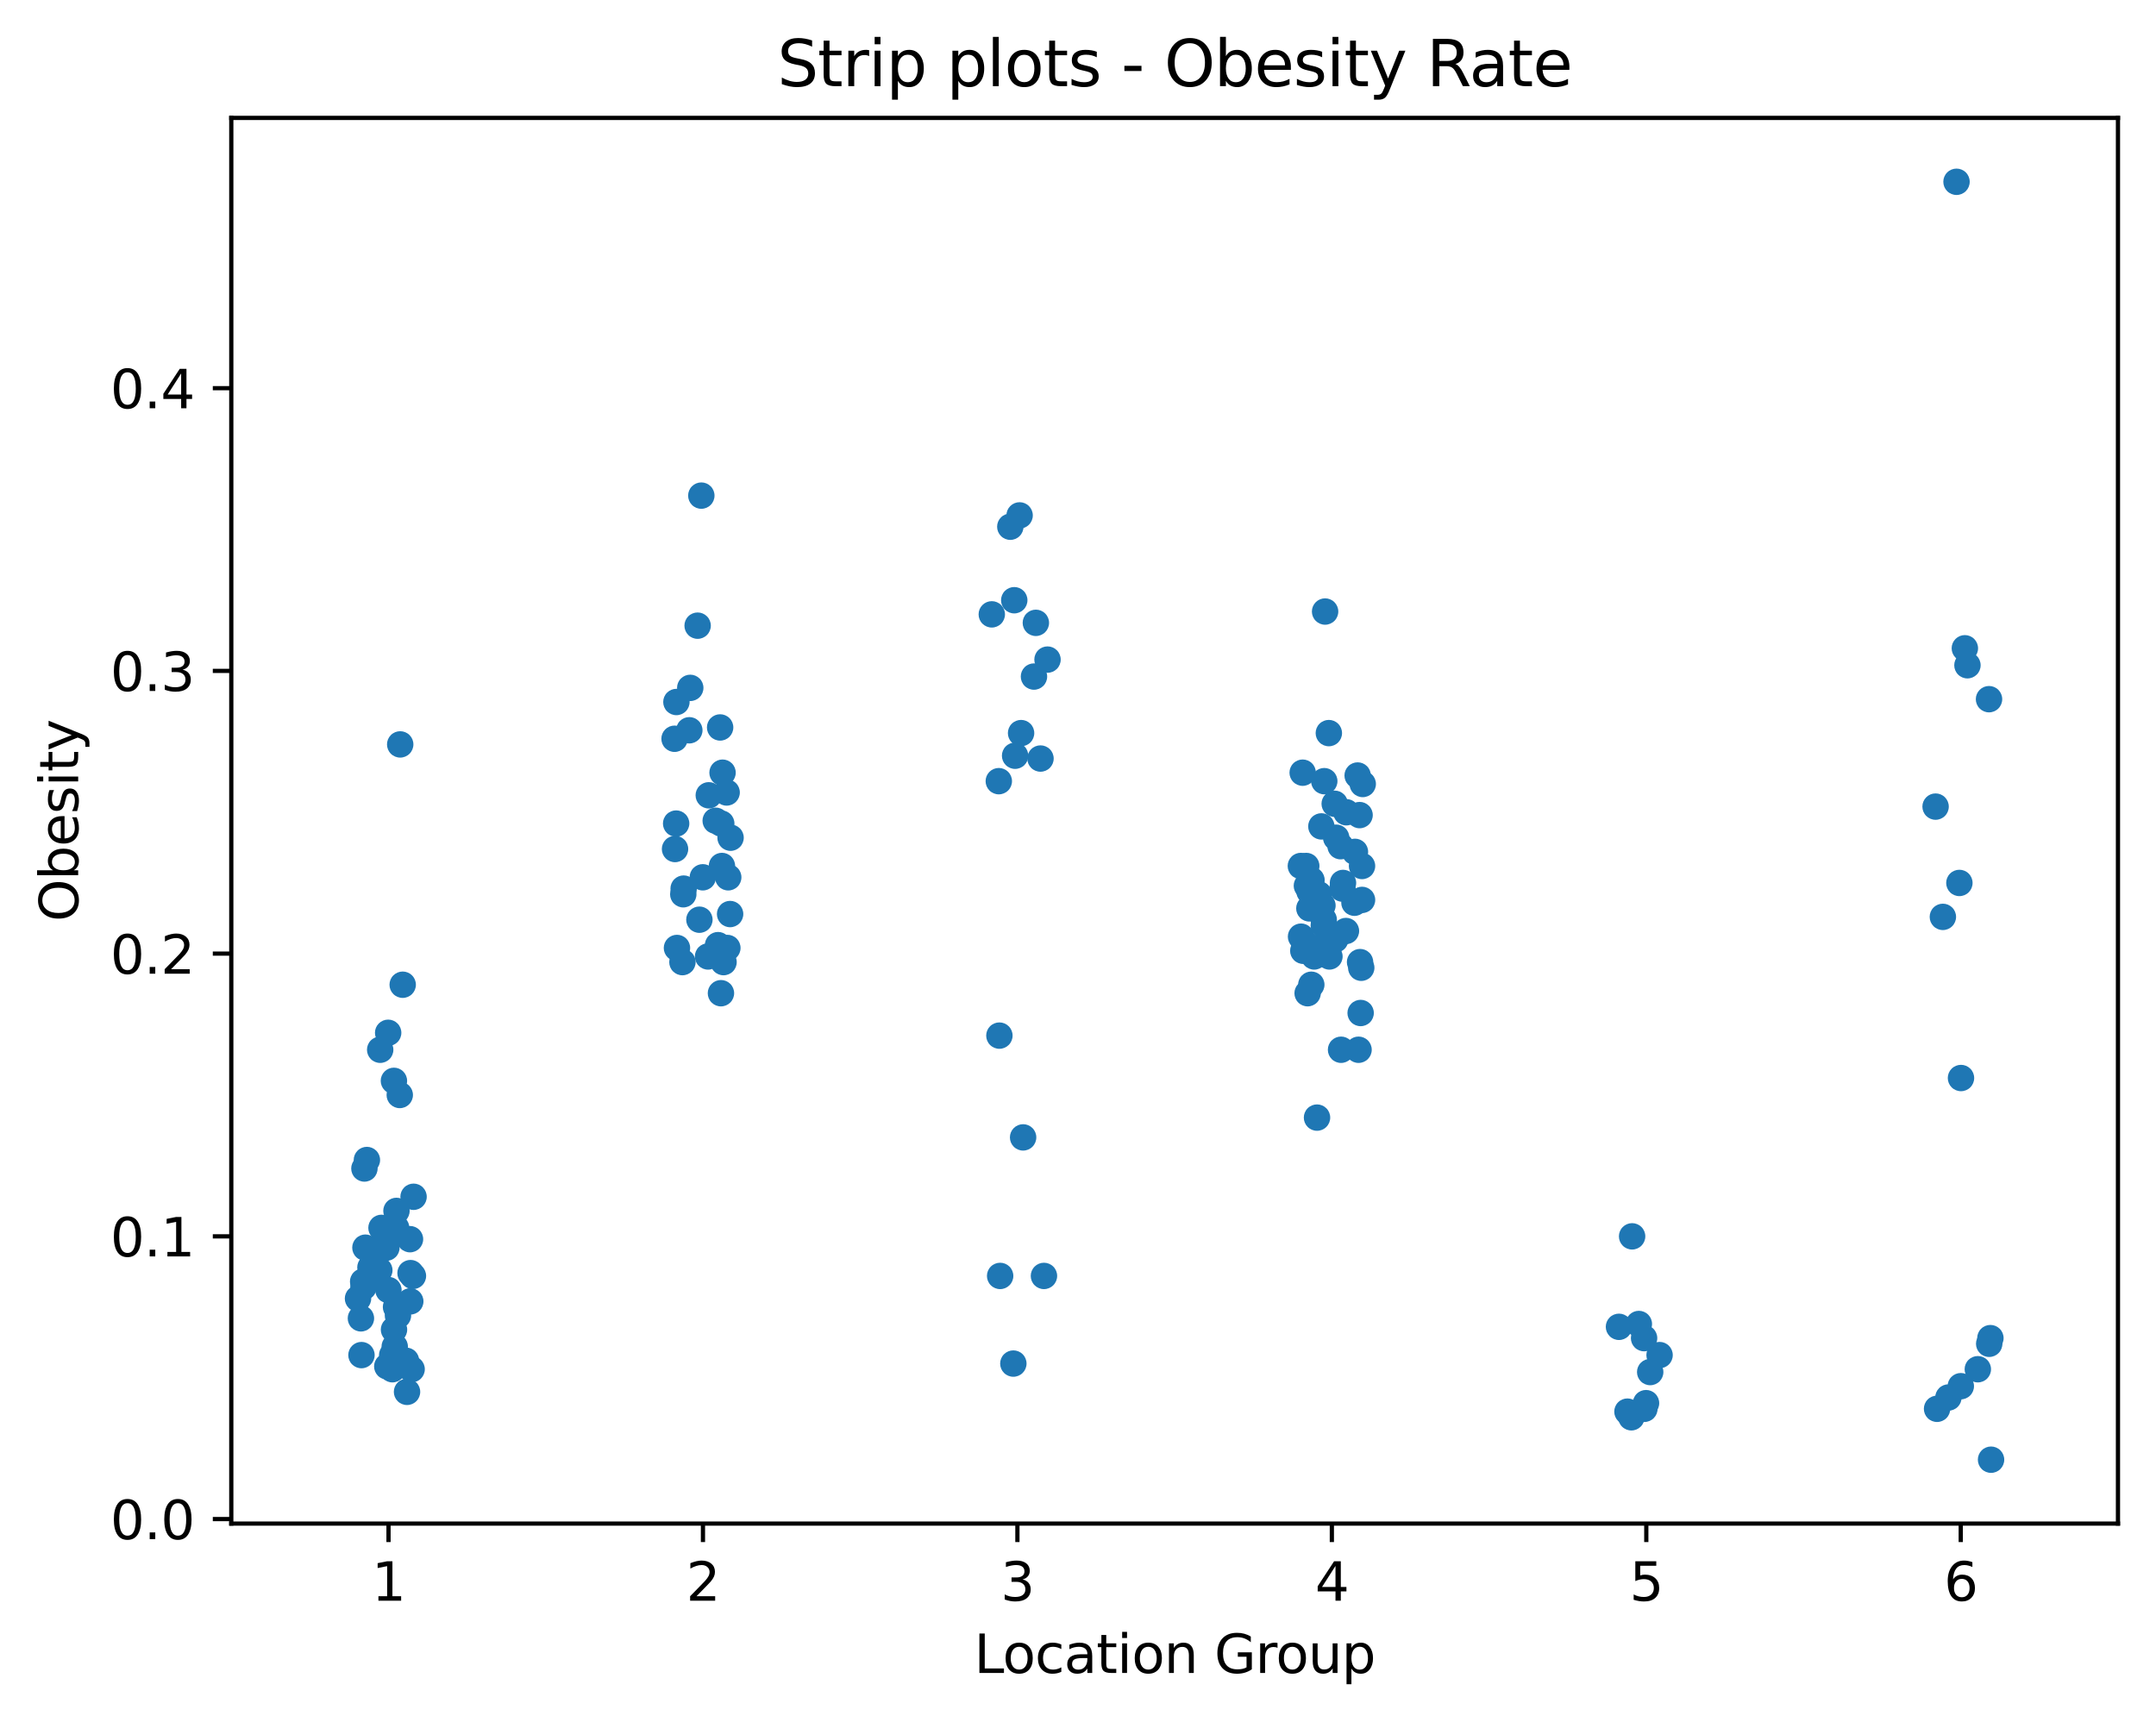 <?xml version="1.0" encoding="utf-8" standalone="no"?>
<!DOCTYPE svg PUBLIC "-//W3C//DTD SVG 1.1//EN"
  "http://www.w3.org/Graphics/SVG/1.1/DTD/svg11.dtd">
<svg xmlns:xlink="http://www.w3.org/1999/xlink" width="408.101pt" height="325.986pt" viewBox="0 0 408.101 325.986" xmlns="http://www.w3.org/2000/svg" version="1.1">
 <defs>
  <style type="text/css">*{stroke-linejoin: round; stroke-linecap: butt}</style>
 </defs>
 <g id="figure_1">
  <g id="patch_1">
   <path d="M 0 325.986 
L 408.101 325.986 
L 408.101 0 
L 0 0 
L 0 325.986 
z
" style="fill: none"/>
  </g>
  <g id="axes_1">
   <g id="patch_2">
    <path d="M 43.781 288.43 
L 400.901 288.43 
L 400.901 22.318 
L 43.781 22.318 
L 43.781 288.43 
z
" style="fill: none"/>
   </g>
   <g id="matplotlib.axis_1">
    <g id="xtick_1">
     <g id="line2d_1">
      <defs>
       <path id="m4187e10cd1" d="M 0 0 
L 0 3.5 
" style="stroke: #000000; stroke-width: 0.8"/>
      </defs>
      <g>
       <use xlink:href="#m4187e10cd1" x="73.541" y="288.43" style="stroke: #000000; stroke-width: 0.8"/>
      </g>
     </g>
     <g id="text_1">
      <!-- 1 -->
      <g transform="translate(70.36 303.029) scale(0.1 -0.1)">
       <defs>
        <path id="DejaVuSans-31" d="M 794 531 
L 1825 531 
L 1825 4091 
L 703 3866 
L 703 4441 
L 1819 4666 
L 2450 4666 
L 2450 531 
L 3481 531 
L 3481 0 
L 794 0 
L 794 531 
z
" transform="scale(0.016)"/>
       </defs>
       <use xlink:href="#DejaVuSans-31"/>
      </g>
     </g>
    </g>
    <g id="xtick_2">
     <g id="line2d_2">
      <g>
       <use xlink:href="#m4187e10cd1" x="133.061" y="288.43" style="stroke: #000000; stroke-width: 0.8"/>
      </g>
     </g>
     <g id="text_2">
      <!-- 2 -->
      <g transform="translate(129.88 303.029) scale(0.1 -0.1)">
       <defs>
        <path id="DejaVuSans-32" d="M 1228 531 
L 3431 531 
L 3431 0 
L 469 0 
L 469 531 
Q 828 903 1448 1529 
Q 2069 2156 2228 2338 
Q 2531 2678 2651 2914 
Q 2772 3150 2772 3378 
Q 2772 3750 2511 3984 
Q 2250 4219 1831 4219 
Q 1534 4219 1204 4116 
Q 875 4013 500 3803 
L 500 4441 
Q 881 4594 1212 4672 
Q 1544 4750 1819 4750 
Q 2544 4750 2975 4387 
Q 3406 4025 3406 3419 
Q 3406 3131 3298 2873 
Q 3191 2616 2906 2266 
Q 2828 2175 2409 1742 
Q 1991 1309 1228 531 
z
" transform="scale(0.016)"/>
       </defs>
       <use xlink:href="#DejaVuSans-32"/>
      </g>
     </g>
    </g>
    <g id="xtick_3">
     <g id="line2d_3">
      <g>
       <use xlink:href="#m4187e10cd1" x="192.581" y="288.43" style="stroke: #000000; stroke-width: 0.8"/>
      </g>
     </g>
     <g id="text_3">
      <!-- 3 -->
      <g transform="translate(189.4 303.029) scale(0.1 -0.1)">
       <defs>
        <path id="DejaVuSans-33" d="M 2597 2516 
Q 3050 2419 3304 2112 
Q 3559 1806 3559 1356 
Q 3559 666 3084 287 
Q 2609 -91 1734 -91 
Q 1441 -91 1130 -33 
Q 819 25 488 141 
L 488 750 
Q 750 597 1062 519 
Q 1375 441 1716 441 
Q 2309 441 2620 675 
Q 2931 909 2931 1356 
Q 2931 1769 2642 2001 
Q 2353 2234 1838 2234 
L 1294 2234 
L 1294 2753 
L 1863 2753 
Q 2328 2753 2575 2939 
Q 2822 3125 2822 3475 
Q 2822 3834 2567 4026 
Q 2313 4219 1838 4219 
Q 1578 4219 1281 4162 
Q 984 4106 628 3988 
L 628 4550 
Q 988 4650 1302 4700 
Q 1616 4750 1894 4750 
Q 2613 4750 3031 4423 
Q 3450 4097 3450 3541 
Q 3450 3153 3228 2886 
Q 3006 2619 2597 2516 
z
" transform="scale(0.016)"/>
       </defs>
       <use xlink:href="#DejaVuSans-33"/>
      </g>
     </g>
    </g>
    <g id="xtick_4">
     <g id="line2d_4">
      <g>
       <use xlink:href="#m4187e10cd1" x="252.101" y="288.43" style="stroke: #000000; stroke-width: 0.8"/>
      </g>
     </g>
     <g id="text_4">
      <!-- 4 -->
      <g transform="translate(248.92 303.029) scale(0.1 -0.1)">
       <defs>
        <path id="DejaVuSans-34" d="M 2419 4116 
L 825 1625 
L 2419 1625 
L 2419 4116 
z
M 2253 4666 
L 3047 4666 
L 3047 1625 
L 3713 1625 
L 3713 1100 
L 3047 1100 
L 3047 0 
L 2419 0 
L 2419 1100 
L 313 1100 
L 313 1709 
L 2253 4666 
z
" transform="scale(0.016)"/>
       </defs>
       <use xlink:href="#DejaVuSans-34"/>
      </g>
     </g>
    </g>
    <g id="xtick_5">
     <g id="line2d_5">
      <g>
       <use xlink:href="#m4187e10cd1" x="311.621" y="288.43" style="stroke: #000000; stroke-width: 0.8"/>
      </g>
     </g>
     <g id="text_5">
      <!-- 5 -->
      <g transform="translate(308.44 303.029) scale(0.1 -0.1)">
       <defs>
        <path id="DejaVuSans-35" d="M 691 4666 
L 3169 4666 
L 3169 4134 
L 1269 4134 
L 1269 2991 
Q 1406 3038 1543 3061 
Q 1681 3084 1819 3084 
Q 2600 3084 3056 2656 
Q 3513 2228 3513 1497 
Q 3513 744 3044 326 
Q 2575 -91 1722 -91 
Q 1428 -91 1123 -41 
Q 819 9 494 109 
L 494 744 
Q 775 591 1075 516 
Q 1375 441 1709 441 
Q 2250 441 2565 725 
Q 2881 1009 2881 1497 
Q 2881 1984 2565 2268 
Q 2250 2553 1709 2553 
Q 1456 2553 1204 2497 
Q 953 2441 691 2322 
L 691 4666 
z
" transform="scale(0.016)"/>
       </defs>
       <use xlink:href="#DejaVuSans-35"/>
      </g>
     </g>
    </g>
    <g id="xtick_6">
     <g id="line2d_6">
      <g>
       <use xlink:href="#m4187e10cd1" x="371.141" y="288.43" style="stroke: #000000; stroke-width: 0.8"/>
      </g>
     </g>
     <g id="text_6">
      <!-- 6 -->
      <g transform="translate(367.96 303.029) scale(0.1 -0.1)">
       <defs>
        <path id="DejaVuSans-36" d="M 2113 2584 
Q 1688 2584 1439 2293 
Q 1191 2003 1191 1497 
Q 1191 994 1439 701 
Q 1688 409 2113 409 
Q 2538 409 2786 701 
Q 3034 994 3034 1497 
Q 3034 2003 2786 2293 
Q 2538 2584 2113 2584 
z
M 3366 4563 
L 3366 3988 
Q 3128 4100 2886 4159 
Q 2644 4219 2406 4219 
Q 1781 4219 1451 3797 
Q 1122 3375 1075 2522 
Q 1259 2794 1537 2939 
Q 1816 3084 2150 3084 
Q 2853 3084 3261 2657 
Q 3669 2231 3669 1497 
Q 3669 778 3244 343 
Q 2819 -91 2113 -91 
Q 1303 -91 875 529 
Q 447 1150 447 2328 
Q 447 3434 972 4092 
Q 1497 4750 2381 4750 
Q 2619 4750 2861 4703 
Q 3103 4656 3366 4563 
z
" transform="scale(0.016)"/>
       </defs>
       <use xlink:href="#DejaVuSans-36"/>
      </g>
     </g>
    </g>
    <g id="text_7">
     <!-- Location Group -->
     <g transform="translate(184.384 316.707) scale(0.1 -0.1)">
      <defs>
       <path id="DejaVuSans-4c" d="M 628 4666 
L 1259 4666 
L 1259 531 
L 3531 531 
L 3531 0 
L 628 0 
L 628 4666 
z
" transform="scale(0.016)"/>
       <path id="DejaVuSans-6f" d="M 1959 3097 
Q 1497 3097 1228 2736 
Q 959 2375 959 1747 
Q 959 1119 1226 758 
Q 1494 397 1959 397 
Q 2419 397 2687 759 
Q 2956 1122 2956 1747 
Q 2956 2369 2687 2733 
Q 2419 3097 1959 3097 
z
M 1959 3584 
Q 2709 3584 3137 3096 
Q 3566 2609 3566 1747 
Q 3566 888 3137 398 
Q 2709 -91 1959 -91 
Q 1206 -91 779 398 
Q 353 888 353 1747 
Q 353 2609 779 3096 
Q 1206 3584 1959 3584 
z
" transform="scale(0.016)"/>
       <path id="DejaVuSans-63" d="M 3122 3366 
L 3122 2828 
Q 2878 2963 2633 3030 
Q 2388 3097 2138 3097 
Q 1578 3097 1268 2742 
Q 959 2388 959 1747 
Q 959 1106 1268 751 
Q 1578 397 2138 397 
Q 2388 397 2633 464 
Q 2878 531 3122 666 
L 3122 134 
Q 2881 22 2623 -34 
Q 2366 -91 2075 -91 
Q 1284 -91 818 406 
Q 353 903 353 1747 
Q 353 2603 823 3093 
Q 1294 3584 2113 3584 
Q 2378 3584 2631 3529 
Q 2884 3475 3122 3366 
z
" transform="scale(0.016)"/>
       <path id="DejaVuSans-61" d="M 2194 1759 
Q 1497 1759 1228 1600 
Q 959 1441 959 1056 
Q 959 750 1161 570 
Q 1363 391 1709 391 
Q 2188 391 2477 730 
Q 2766 1069 2766 1631 
L 2766 1759 
L 2194 1759 
z
M 3341 1997 
L 3341 0 
L 2766 0 
L 2766 531 
Q 2569 213 2275 61 
Q 1981 -91 1556 -91 
Q 1019 -91 701 211 
Q 384 513 384 1019 
Q 384 1609 779 1909 
Q 1175 2209 1959 2209 
L 2766 2209 
L 2766 2266 
Q 2766 2663 2505 2880 
Q 2244 3097 1772 3097 
Q 1472 3097 1187 3025 
Q 903 2953 641 2809 
L 641 3341 
Q 956 3463 1253 3523 
Q 1550 3584 1831 3584 
Q 2591 3584 2966 3190 
Q 3341 2797 3341 1997 
z
" transform="scale(0.016)"/>
       <path id="DejaVuSans-74" d="M 1172 4494 
L 1172 3500 
L 2356 3500 
L 2356 3053 
L 1172 3053 
L 1172 1153 
Q 1172 725 1289 603 
Q 1406 481 1766 481 
L 2356 481 
L 2356 0 
L 1766 0 
Q 1100 0 847 248 
Q 594 497 594 1153 
L 594 3053 
L 172 3053 
L 172 3500 
L 594 3500 
L 594 4494 
L 1172 4494 
z
" transform="scale(0.016)"/>
       <path id="DejaVuSans-69" d="M 603 3500 
L 1178 3500 
L 1178 0 
L 603 0 
L 603 3500 
z
M 603 4863 
L 1178 4863 
L 1178 4134 
L 603 4134 
L 603 4863 
z
" transform="scale(0.016)"/>
       <path id="DejaVuSans-6e" d="M 3513 2113 
L 3513 0 
L 2938 0 
L 2938 2094 
Q 2938 2591 2744 2837 
Q 2550 3084 2163 3084 
Q 1697 3084 1428 2787 
Q 1159 2491 1159 1978 
L 1159 0 
L 581 0 
L 581 3500 
L 1159 3500 
L 1159 2956 
Q 1366 3272 1645 3428 
Q 1925 3584 2291 3584 
Q 2894 3584 3203 3211 
Q 3513 2838 3513 2113 
z
" transform="scale(0.016)"/>
       <path id="DejaVuSans-20" transform="scale(0.016)"/>
       <path id="DejaVuSans-47" d="M 3809 666 
L 3809 1919 
L 2778 1919 
L 2778 2438 
L 4434 2438 
L 4434 434 
Q 4069 175 3628 42 
Q 3188 -91 2688 -91 
Q 1594 -91 976 548 
Q 359 1188 359 2328 
Q 359 3472 976 4111 
Q 1594 4750 2688 4750 
Q 3144 4750 3555 4637 
Q 3966 4525 4313 4306 
L 4313 3634 
Q 3963 3931 3569 4081 
Q 3175 4231 2741 4231 
Q 1884 4231 1454 3753 
Q 1025 3275 1025 2328 
Q 1025 1384 1454 906 
Q 1884 428 2741 428 
Q 3075 428 3337 486 
Q 3600 544 3809 666 
z
" transform="scale(0.016)"/>
       <path id="DejaVuSans-72" d="M 2631 2963 
Q 2534 3019 2420 3045 
Q 2306 3072 2169 3072 
Q 1681 3072 1420 2755 
Q 1159 2438 1159 1844 
L 1159 0 
L 581 0 
L 581 3500 
L 1159 3500 
L 1159 2956 
Q 1341 3275 1631 3429 
Q 1922 3584 2338 3584 
Q 2397 3584 2469 3576 
Q 2541 3569 2628 3553 
L 2631 2963 
z
" transform="scale(0.016)"/>
       <path id="DejaVuSans-75" d="M 544 1381 
L 544 3500 
L 1119 3500 
L 1119 1403 
Q 1119 906 1312 657 
Q 1506 409 1894 409 
Q 2359 409 2629 706 
Q 2900 1003 2900 1516 
L 2900 3500 
L 3475 3500 
L 3475 0 
L 2900 0 
L 2900 538 
Q 2691 219 2414 64 
Q 2138 -91 1772 -91 
Q 1169 -91 856 284 
Q 544 659 544 1381 
z
M 1991 3584 
L 1991 3584 
z
" transform="scale(0.016)"/>
       <path id="DejaVuSans-70" d="M 1159 525 
L 1159 -1331 
L 581 -1331 
L 581 3500 
L 1159 3500 
L 1159 2969 
Q 1341 3281 1617 3432 
Q 1894 3584 2278 3584 
Q 2916 3584 3314 3078 
Q 3713 2572 3713 1747 
Q 3713 922 3314 415 
Q 2916 -91 2278 -91 
Q 1894 -91 1617 61 
Q 1341 213 1159 525 
z
M 3116 1747 
Q 3116 2381 2855 2742 
Q 2594 3103 2138 3103 
Q 1681 3103 1420 2742 
Q 1159 2381 1159 1747 
Q 1159 1113 1420 752 
Q 1681 391 2138 391 
Q 2594 391 2855 752 
Q 3116 1113 3116 1747 
z
" transform="scale(0.016)"/>
      </defs>
      <use xlink:href="#DejaVuSans-4c"/>
      <use xlink:href="#DejaVuSans-6f" x="53.963"/>
      <use xlink:href="#DejaVuSans-63" x="115.145"/>
      <use xlink:href="#DejaVuSans-61" x="170.125"/>
      <use xlink:href="#DejaVuSans-74" x="231.404"/>
      <use xlink:href="#DejaVuSans-69" x="270.613"/>
      <use xlink:href="#DejaVuSans-6f" x="298.396"/>
      <use xlink:href="#DejaVuSans-6e" x="359.578"/>
      <use xlink:href="#DejaVuSans-20" x="422.957"/>
      <use xlink:href="#DejaVuSans-47" x="454.744"/>
      <use xlink:href="#DejaVuSans-72" x="532.234"/>
      <use xlink:href="#DejaVuSans-6f" x="571.098"/>
      <use xlink:href="#DejaVuSans-75" x="632.279"/>
      <use xlink:href="#DejaVuSans-70" x="695.658"/>
     </g>
    </g>
   </g>
   <g id="matplotlib.axis_2">
    <g id="ytick_1">
     <g id="line2d_7">
      <defs>
       <path id="mc02571cecb" d="M 0 0 
L -3.5 0 
" style="stroke: #000000; stroke-width: 0.8"/>
      </defs>
      <g>
       <use xlink:href="#mc02571cecb" x="43.781" y="287.574" style="stroke: #000000; stroke-width: 0.8"/>
      </g>
     </g>
     <g id="text_8">
      <!-- 0.0 -->
      <g transform="translate(20.878 291.373) scale(0.1 -0.1)">
       <defs>
        <path id="DejaVuSans-30" d="M 2034 4250 
Q 1547 4250 1301 3770 
Q 1056 3291 1056 2328 
Q 1056 1369 1301 889 
Q 1547 409 2034 409 
Q 2525 409 2770 889 
Q 3016 1369 3016 2328 
Q 3016 3291 2770 3770 
Q 2525 4250 2034 4250 
z
M 2034 4750 
Q 2819 4750 3233 4129 
Q 3647 3509 3647 2328 
Q 3647 1150 3233 529 
Q 2819 -91 2034 -91 
Q 1250 -91 836 529 
Q 422 1150 422 2328 
Q 422 3509 836 4129 
Q 1250 4750 2034 4750 
z
" transform="scale(0.016)"/>
        <path id="DejaVuSans-2e" d="M 684 794 
L 1344 794 
L 1344 0 
L 684 0 
L 684 794 
z
" transform="scale(0.016)"/>
       </defs>
       <use xlink:href="#DejaVuSans-30"/>
       <use xlink:href="#DejaVuSans-2e" x="63.623"/>
       <use xlink:href="#DejaVuSans-30" x="95.41"/>
      </g>
     </g>
    </g>
    <g id="ytick_2">
     <g id="line2d_8">
      <g>
       <use xlink:href="#mc02571cecb" x="43.781" y="234.052" style="stroke: #000000; stroke-width: 0.8"/>
      </g>
     </g>
     <g id="text_9">
      <!-- 0.1 -->
      <g transform="translate(20.878 237.851) scale(0.1 -0.1)">
       <use xlink:href="#DejaVuSans-30"/>
       <use xlink:href="#DejaVuSans-2e" x="63.623"/>
       <use xlink:href="#DejaVuSans-31" x="95.41"/>
      </g>
     </g>
    </g>
    <g id="ytick_3">
     <g id="line2d_9">
      <g>
       <use xlink:href="#mc02571cecb" x="43.781" y="180.53" style="stroke: #000000; stroke-width: 0.8"/>
      </g>
     </g>
     <g id="text_10">
      <!-- 0.2 -->
      <g transform="translate(20.878 184.329) scale(0.1 -0.1)">
       <use xlink:href="#DejaVuSans-30"/>
       <use xlink:href="#DejaVuSans-2e" x="63.623"/>
       <use xlink:href="#DejaVuSans-32" x="95.41"/>
      </g>
     </g>
    </g>
    <g id="ytick_4">
     <g id="line2d_10">
      <g>
       <use xlink:href="#mc02571cecb" x="43.781" y="127.007" style="stroke: #000000; stroke-width: 0.8"/>
      </g>
     </g>
     <g id="text_11">
      <!-- 0.3 -->
      <g transform="translate(20.878 130.807) scale(0.1 -0.1)">
       <use xlink:href="#DejaVuSans-30"/>
       <use xlink:href="#DejaVuSans-2e" x="63.623"/>
       <use xlink:href="#DejaVuSans-33" x="95.41"/>
      </g>
     </g>
    </g>
    <g id="ytick_5">
     <g id="line2d_11">
      <g>
       <use xlink:href="#mc02571cecb" x="43.781" y="73.485" style="stroke: #000000; stroke-width: 0.8"/>
      </g>
     </g>
     <g id="text_12">
      <!-- 0.4 -->
      <g transform="translate(20.878 77.284) scale(0.1 -0.1)">
       <use xlink:href="#DejaVuSans-30"/>
       <use xlink:href="#DejaVuSans-2e" x="63.623"/>
       <use xlink:href="#DejaVuSans-34" x="95.41"/>
      </g>
     </g>
    </g>
    <g id="text_13">
     <!-- Obesity -->
     <g transform="translate(14.798 174.474) rotate(-90) scale(0.1 -0.1)">
      <defs>
       <path id="DejaVuSans-4f" d="M 2522 4238 
Q 1834 4238 1429 3725 
Q 1025 3213 1025 2328 
Q 1025 1447 1429 934 
Q 1834 422 2522 422 
Q 3209 422 3611 934 
Q 4013 1447 4013 2328 
Q 4013 3213 3611 3725 
Q 3209 4238 2522 4238 
z
M 2522 4750 
Q 3503 4750 4090 4092 
Q 4678 3434 4678 2328 
Q 4678 1225 4090 567 
Q 3503 -91 2522 -91 
Q 1538 -91 948 565 
Q 359 1222 359 2328 
Q 359 3434 948 4092 
Q 1538 4750 2522 4750 
z
" transform="scale(0.016)"/>
       <path id="DejaVuSans-62" d="M 3116 1747 
Q 3116 2381 2855 2742 
Q 2594 3103 2138 3103 
Q 1681 3103 1420 2742 
Q 1159 2381 1159 1747 
Q 1159 1113 1420 752 
Q 1681 391 2138 391 
Q 2594 391 2855 752 
Q 3116 1113 3116 1747 
z
M 1159 2969 
Q 1341 3281 1617 3432 
Q 1894 3584 2278 3584 
Q 2916 3584 3314 3078 
Q 3713 2572 3713 1747 
Q 3713 922 3314 415 
Q 2916 -91 2278 -91 
Q 1894 -91 1617 61 
Q 1341 213 1159 525 
L 1159 0 
L 581 0 
L 581 4863 
L 1159 4863 
L 1159 2969 
z
" transform="scale(0.016)"/>
       <path id="DejaVuSans-65" d="M 3597 1894 
L 3597 1613 
L 953 1613 
Q 991 1019 1311 708 
Q 1631 397 2203 397 
Q 2534 397 2845 478 
Q 3156 559 3463 722 
L 3463 178 
Q 3153 47 2828 -22 
Q 2503 -91 2169 -91 
Q 1331 -91 842 396 
Q 353 884 353 1716 
Q 353 2575 817 3079 
Q 1281 3584 2069 3584 
Q 2775 3584 3186 3129 
Q 3597 2675 3597 1894 
z
M 3022 2063 
Q 3016 2534 2758 2815 
Q 2500 3097 2075 3097 
Q 1594 3097 1305 2825 
Q 1016 2553 972 2059 
L 3022 2063 
z
" transform="scale(0.016)"/>
       <path id="DejaVuSans-73" d="M 2834 3397 
L 2834 2853 
Q 2591 2978 2328 3040 
Q 2066 3103 1784 3103 
Q 1356 3103 1142 2972 
Q 928 2841 928 2578 
Q 928 2378 1081 2264 
Q 1234 2150 1697 2047 
L 1894 2003 
Q 2506 1872 2764 1633 
Q 3022 1394 3022 966 
Q 3022 478 2636 193 
Q 2250 -91 1575 -91 
Q 1294 -91 989 -36 
Q 684 19 347 128 
L 347 722 
Q 666 556 975 473 
Q 1284 391 1588 391 
Q 1994 391 2212 530 
Q 2431 669 2431 922 
Q 2431 1156 2273 1281 
Q 2116 1406 1581 1522 
L 1381 1569 
Q 847 1681 609 1914 
Q 372 2147 372 2553 
Q 372 3047 722 3315 
Q 1072 3584 1716 3584 
Q 2034 3584 2315 3537 
Q 2597 3491 2834 3397 
z
" transform="scale(0.016)"/>
       <path id="DejaVuSans-79" d="M 2059 -325 
Q 1816 -950 1584 -1140 
Q 1353 -1331 966 -1331 
L 506 -1331 
L 506 -850 
L 844 -850 
Q 1081 -850 1212 -737 
Q 1344 -625 1503 -206 
L 1606 56 
L 191 3500 
L 800 3500 
L 1894 763 
L 2988 3500 
L 3597 3500 
L 2059 -325 
z
" transform="scale(0.016)"/>
      </defs>
      <use xlink:href="#DejaVuSans-4f"/>
      <use xlink:href="#DejaVuSans-62" x="78.711"/>
      <use xlink:href="#DejaVuSans-65" x="142.188"/>
      <use xlink:href="#DejaVuSans-73" x="203.711"/>
      <use xlink:href="#DejaVuSans-69" x="255.811"/>
      <use xlink:href="#DejaVuSans-74" x="283.594"/>
      <use xlink:href="#DejaVuSans-79" x="322.803"/>
     </g>
    </g>
   </g>
   <g id="patch_3">
    <path d="M 43.781 288.43 
L 43.781 22.318 
" style="fill: none; stroke: #000000; stroke-width: 0.8; stroke-linejoin: miter; stroke-linecap: square"/>
   </g>
   <g id="patch_4">
    <path d="M 400.901 288.43 
L 400.901 22.318 
" style="fill: none; stroke: #000000; stroke-width: 0.8; stroke-linejoin: miter; stroke-linecap: square"/>
   </g>
   <g id="patch_5">
    <path d="M 43.781 288.43 
L 400.901 288.43 
" style="fill: none; stroke: #000000; stroke-width: 0.8; stroke-linejoin: miter; stroke-linecap: square"/>
   </g>
   <g id="patch_6">
    <path d="M 43.781 22.318 
L 400.901 22.318 
" style="fill: none; stroke: #000000; stroke-width: 0.8; stroke-linejoin: miter; stroke-linecap: square"/>
   </g>
   <g id="PathCollection_1">
    <defs>
     <path id="mbc06085691" d="M 0 2.5 
C 0.663 2.5 1.299 2.237 1.768 1.768 
C 2.237 1.299 2.5 0.663 2.5 0 
C 2.5 -0.663 2.237 -1.299 1.768 -1.768 
C 1.299 -2.237 0.663 -2.5 0 -2.5 
C -0.663 -2.5 -1.299 -2.237 -1.768 -1.768 
C -2.237 -1.299 -2.5 -0.663 -2.5 0 
C -2.5 0.663 -2.237 1.299 -1.768 1.768 
C -1.299 2.237 -0.663 2.5 0 2.5 
z
"/>
    </defs>
    <g clip-path="url(#p37770b0187)">
     <use xlink:href="#mbc06085691" x="75.752" y="140.923" style="fill: #1f77b4"/>
     <use xlink:href="#mbc06085691" x="68.794" y="243.686" style="fill: #1f77b4"/>
     <use xlink:href="#mbc06085691" x="73.141" y="236.193" style="fill: #1f77b4"/>
     <use xlink:href="#mbc06085691" x="76.225" y="186.417" style="fill: #1f77b4"/>
     <use xlink:href="#mbc06085691" x="76.852" y="257.601" style="fill: #1f77b4"/>
     <use xlink:href="#mbc06085691" x="73.304" y="258.672" style="fill: #1f77b4"/>
     <use xlink:href="#mbc06085691" x="78.281" y="226.559" style="fill: #1f77b4"/>
     <use xlink:href="#mbc06085691" x="74.961" y="247.432" style="fill: #1f77b4"/>
     <use xlink:href="#mbc06085691" x="74.716" y="254.925" style="fill: #1f77b4"/>
     <use xlink:href="#mbc06085691" x="67.764" y="245.827" style="fill: #1f77b4"/>
     <use xlink:href="#mbc06085691" x="72.21" y="232.446" style="fill: #1f77b4"/>
     <use xlink:href="#mbc06085691" x="74.577" y="251.714" style="fill: #1f77b4"/>
     <use xlink:href="#mbc06085691" x="77.044" y="263.489" style="fill: #1f77b4"/>
     <use xlink:href="#mbc06085691" x="75.669" y="207.291" style="fill: #1f77b4"/>
     <use xlink:href="#mbc06085691" x="74.984" y="232.446" style="fill: #1f77b4"/>
     <use xlink:href="#mbc06085691" x="75.043" y="229.235" style="fill: #1f77b4"/>
     <use xlink:href="#mbc06085691" x="77.658" y="246.362" style="fill: #1f77b4"/>
     <use xlink:href="#mbc06085691" x="71.789" y="236.728" style="fill: #1f77b4"/>
     <use xlink:href="#mbc06085691" x="68.316" y="249.573" style="fill: #1f77b4"/>
     <use xlink:href="#mbc06085691" x="71.962" y="198.727" style="fill: #1f77b4"/>
     <use xlink:href="#mbc06085691" x="77.605" y="234.587" style="fill: #1f77b4"/>
     <use xlink:href="#mbc06085691" x="74.276" y="259.207" style="fill: #1f77b4"/>
     <use xlink:href="#mbc06085691" x="68.42" y="256.531" style="fill: #1f77b4"/>
     <use xlink:href="#mbc06085691" x="78.161" y="241.545" style="fill: #1f77b4"/>
     <use xlink:href="#mbc06085691" x="69.447" y="219.601" style="fill: #1f77b4"/>
     <use xlink:href="#mbc06085691" x="75.327" y="249.038" style="fill: #1f77b4"/>
     <use xlink:href="#mbc06085691" x="73.472" y="195.516" style="fill: #1f77b4"/>
     <use xlink:href="#mbc06085691" x="76.648" y="258.137" style="fill: #1f77b4"/>
     <use xlink:href="#mbc06085691" x="70.116" y="239.939" style="fill: #1f77b4"/>
     <use xlink:href="#mbc06085691" x="69.169" y="236.193" style="fill: #1f77b4"/>
     <use xlink:href="#mbc06085691" x="74.236" y="256.531" style="fill: #1f77b4"/>
     <use xlink:href="#mbc06085691" x="68.978" y="221.206" style="fill: #1f77b4"/>
     <use xlink:href="#mbc06085691" x="71.799" y="240.474" style="fill: #1f77b4"/>
     <use xlink:href="#mbc06085691" x="77.707" y="241.01" style="fill: #1f77b4"/>
     <use xlink:href="#mbc06085691" x="69.101" y="242.615" style="fill: #1f77b4"/>
     <use xlink:href="#mbc06085691" x="68.736" y="242.615" style="fill: #1f77b4"/>
     <use xlink:href="#mbc06085691" x="77.913" y="259.207" style="fill: #1f77b4"/>
     <use xlink:href="#mbc06085691" x="73.524" y="244.221" style="fill: #1f77b4"/>
     <use xlink:href="#mbc06085691" x="74.562" y="204.614" style="fill: #1f77b4"/>
    </g>
   </g>
   <g id="PathCollection_2">
    <g clip-path="url(#p37770b0187)">
     <use xlink:href="#mbc06085691" x="132.051" y="118.444" style="fill: #1f77b4"/>
     <use xlink:href="#mbc06085691" x="136.652" y="163.938" style="fill: #1f77b4"/>
     <use xlink:href="#mbc06085691" x="138.284" y="158.585" style="fill: #1f77b4"/>
     <use xlink:href="#mbc06085691" x="128.138" y="179.459" style="fill: #1f77b4"/>
     <use xlink:href="#mbc06085691" x="129.333" y="169.29" style="fill: #1f77b4"/>
     <use xlink:href="#mbc06085691" x="130.654" y="130.219" style="fill: #1f77b4"/>
     <use xlink:href="#mbc06085691" x="136.309" y="137.712" style="fill: #1f77b4"/>
     <use xlink:href="#mbc06085691" x="129.405" y="168.219" style="fill: #1f77b4"/>
     <use xlink:href="#mbc06085691" x="137.543" y="150.022" style="fill: #1f77b4"/>
     <use xlink:href="#mbc06085691" x="136.522" y="155.909" style="fill: #1f77b4"/>
     <use xlink:href="#mbc06085691" x="127.684" y="139.853" style="fill: #1f77b4"/>
     <use xlink:href="#mbc06085691" x="134.026" y="181.065" style="fill: #1f77b4"/>
     <use xlink:href="#mbc06085691" x="127.982" y="155.909" style="fill: #1f77b4"/>
     <use xlink:href="#mbc06085691" x="132.385" y="174.107" style="fill: #1f77b4"/>
     <use xlink:href="#mbc06085691" x="137.678" y="179.459" style="fill: #1f77b4"/>
     <use xlink:href="#mbc06085691" x="133.032" y="166.079" style="fill: #1f77b4"/>
     <use xlink:href="#mbc06085691" x="138.198" y="173.036" style="fill: #1f77b4"/>
     <use xlink:href="#mbc06085691" x="135.471" y="155.374" style="fill: #1f77b4"/>
     <use xlink:href="#mbc06085691" x="128.034" y="132.895" style="fill: #1f77b4"/>
     <use xlink:href="#mbc06085691" x="127.773" y="160.726" style="fill: #1f77b4"/>
     <use xlink:href="#mbc06085691" x="137.843" y="166.079" style="fill: #1f77b4"/>
     <use xlink:href="#mbc06085691" x="135.914" y="178.924" style="fill: #1f77b4"/>
     <use xlink:href="#mbc06085691" x="136.955" y="182.135" style="fill: #1f77b4"/>
     <use xlink:href="#mbc06085691" x="129.174" y="182.135" style="fill: #1f77b4"/>
     <use xlink:href="#mbc06085691" x="136.767" y="146.275" style="fill: #1f77b4"/>
     <use xlink:href="#mbc06085691" x="136.465" y="188.023" style="fill: #1f77b4"/>
     <use xlink:href="#mbc06085691" x="132.75" y="93.824" style="fill: #1f77b4"/>
     <use xlink:href="#mbc06085691" x="130.478" y="138.247" style="fill: #1f77b4"/>
     <use xlink:href="#mbc06085691" x="134.16" y="150.557" style="fill: #1f77b4"/>
    </g>
   </g>
   <g id="PathCollection_3">
    <g clip-path="url(#p37770b0187)">
     <use xlink:href="#mbc06085691" x="191.812" y="258.137" style="fill: #1f77b4"/>
     <use xlink:href="#mbc06085691" x="195.716" y="128.078" style="fill: #1f77b4"/>
     <use xlink:href="#mbc06085691" x="193.661" y="215.319" style="fill: #1f77b4"/>
     <use xlink:href="#mbc06085691" x="187.731" y="116.303" style="fill: #1f77b4"/>
     <use xlink:href="#mbc06085691" x="198.28" y="124.867" style="fill: #1f77b4"/>
     <use xlink:href="#mbc06085691" x="192.998" y="97.57" style="fill: #1f77b4"/>
     <use xlink:href="#mbc06085691" x="191.984" y="113.627" style="fill: #1f77b4"/>
     <use xlink:href="#mbc06085691" x="189.059" y="147.881" style="fill: #1f77b4"/>
     <use xlink:href="#mbc06085691" x="192.145" y="143.064" style="fill: #1f77b4"/>
     <use xlink:href="#mbc06085691" x="197.605" y="241.545" style="fill: #1f77b4"/>
     <use xlink:href="#mbc06085691" x="191.237" y="99.711" style="fill: #1f77b4"/>
     <use xlink:href="#mbc06085691" x="189.312" y="241.545" style="fill: #1f77b4"/>
     <use xlink:href="#mbc06085691" x="193.275" y="138.782" style="fill: #1f77b4"/>
     <use xlink:href="#mbc06085691" x="196.951" y="143.599" style="fill: #1f77b4"/>
     <use xlink:href="#mbc06085691" x="196.074" y="117.909" style="fill: #1f77b4"/>
     <use xlink:href="#mbc06085691" x="189.171" y="196.051" style="fill: #1f77b4"/>
    </g>
   </g>
   <g id="PathCollection_4">
    <g clip-path="url(#p37770b0187)">
     <use xlink:href="#mbc06085691" x="250.318" y="171.431" style="fill: #1f77b4"/>
     <use xlink:href="#mbc06085691" x="247.452" y="179.459" style="fill: #1f77b4"/>
     <use xlink:href="#mbc06085691" x="246.695" y="179.994" style="fill: #1f77b4"/>
     <use xlink:href="#mbc06085691" x="251.643" y="181.065" style="fill: #1f77b4"/>
     <use xlink:href="#mbc06085691" x="250.115" y="156.445" style="fill: #1f77b4"/>
     <use xlink:href="#mbc06085691" x="249.612" y="169.29" style="fill: #1f77b4"/>
     <use xlink:href="#mbc06085691" x="257.549" y="191.769" style="fill: #1f77b4"/>
     <use xlink:href="#mbc06085691" x="254.842" y="153.768" style="fill: #1f77b4"/>
     <use xlink:href="#mbc06085691" x="256.377" y="170.896" style="fill: #1f77b4"/>
     <use xlink:href="#mbc06085691" x="257.947" y="148.416" style="fill: #1f77b4"/>
     <use xlink:href="#mbc06085691" x="257.44" y="182.135" style="fill: #1f77b4"/>
     <use xlink:href="#mbc06085691" x="250.564" y="174.107" style="fill: #1f77b4"/>
     <use xlink:href="#mbc06085691" x="247.867" y="168.755" style="fill: #1f77b4"/>
     <use xlink:href="#mbc06085691" x="247.843" y="171.966" style="fill: #1f77b4"/>
     <use xlink:href="#mbc06085691" x="248.522" y="171.431" style="fill: #1f77b4"/>
     <use xlink:href="#mbc06085691" x="254.108" y="168.219" style="fill: #1f77b4"/>
     <use xlink:href="#mbc06085691" x="257.35" y="154.304" style="fill: #1f77b4"/>
     <use xlink:href="#mbc06085691" x="246.578" y="146.275" style="fill: #1f77b4"/>
     <use xlink:href="#mbc06085691" x="257.813" y="170.36" style="fill: #1f77b4"/>
     <use xlink:href="#mbc06085691" x="252.639" y="152.163" style="fill: #1f77b4"/>
     <use xlink:href="#mbc06085691" x="250.665" y="147.881" style="fill: #1f77b4"/>
     <use xlink:href="#mbc06085691" x="248.76" y="181.065" style="fill: #1f77b4"/>
     <use xlink:href="#mbc06085691" x="250.573" y="175.177" style="fill: #1f77b4"/>
     <use xlink:href="#mbc06085691" x="257.154" y="198.727" style="fill: #1f77b4"/>
     <use xlink:href="#mbc06085691" x="256.472" y="161.262" style="fill: #1f77b4"/>
     <use xlink:href="#mbc06085691" x="256.984" y="146.811" style="fill: #1f77b4"/>
     <use xlink:href="#mbc06085691" x="248.246" y="166.614" style="fill: #1f77b4"/>
     <use xlink:href="#mbc06085691" x="248.21" y="186.417" style="fill: #1f77b4"/>
     <use xlink:href="#mbc06085691" x="246.829" y="178.389" style="fill: #1f77b4"/>
     <use xlink:href="#mbc06085691" x="247.375" y="167.684" style="fill: #1f77b4"/>
     <use xlink:href="#mbc06085691" x="257.811" y="163.938" style="fill: #1f77b4"/>
     <use xlink:href="#mbc06085691" x="247.255" y="163.938" style="fill: #1f77b4"/>
     <use xlink:href="#mbc06085691" x="254.768" y="176.248" style="fill: #1f77b4"/>
     <use xlink:href="#mbc06085691" x="254.208" y="167.149" style="fill: #1f77b4"/>
     <use xlink:href="#mbc06085691" x="246.233" y="163.938" style="fill: #1f77b4"/>
     <use xlink:href="#mbc06085691" x="252.746" y="177.853" style="fill: #1f77b4"/>
     <use xlink:href="#mbc06085691" x="248.834" y="179.459" style="fill: #1f77b4"/>
     <use xlink:href="#mbc06085691" x="253.753" y="160.191" style="fill: #1f77b4"/>
     <use xlink:href="#mbc06085691" x="246.267" y="177.318" style="fill: #1f77b4"/>
     <use xlink:href="#mbc06085691" x="257.663" y="183.206" style="fill: #1f77b4"/>
     <use xlink:href="#mbc06085691" x="249.292" y="211.572" style="fill: #1f77b4"/>
     <use xlink:href="#mbc06085691" x="250.822" y="115.768" style="fill: #1f77b4"/>
     <use xlink:href="#mbc06085691" x="247.514" y="188.023" style="fill: #1f77b4"/>
     <use xlink:href="#mbc06085691" x="252.919" y="158.585" style="fill: #1f77b4"/>
     <use xlink:href="#mbc06085691" x="251.53" y="138.782" style="fill: #1f77b4"/>
     <use xlink:href="#mbc06085691" x="253.842" y="198.727" style="fill: #1f77b4"/>
    </g>
   </g>
   <g id="PathCollection_5">
    <g clip-path="url(#p37770b0187)">
     <use xlink:href="#mbc06085691" x="308.797" y="268.306" style="fill: #1f77b4"/>
     <use xlink:href="#mbc06085691" x="311.2" y="253.32" style="fill: #1f77b4"/>
     <use xlink:href="#mbc06085691" x="311.26" y="266.7" style="fill: #1f77b4"/>
     <use xlink:href="#mbc06085691" x="310.211" y="250.644" style="fill: #1f77b4"/>
     <use xlink:href="#mbc06085691" x="314.134" y="256.531" style="fill: #1f77b4"/>
     <use xlink:href="#mbc06085691" x="311.568" y="265.63" style="fill: #1f77b4"/>
     <use xlink:href="#mbc06085691" x="306.449" y="251.179" style="fill: #1f77b4"/>
     <use xlink:href="#mbc06085691" x="312.358" y="259.742" style="fill: #1f77b4"/>
     <use xlink:href="#mbc06085691" x="308.935" y="234.052" style="fill: #1f77b4"/>
     <use xlink:href="#mbc06085691" x="308.052" y="267.235" style="fill: #1f77b4"/>
    </g>
   </g>
   <g id="PathCollection_6">
    <g clip-path="url(#p37770b0187)">
     <use xlink:href="#mbc06085691" x="376.493" y="132.36" style="fill: #1f77b4"/>
     <use xlink:href="#mbc06085691" x="366.658" y="266.7" style="fill: #1f77b4"/>
     <use xlink:href="#mbc06085691" x="376.527" y="254.39" style="fill: #1f77b4"/>
     <use xlink:href="#mbc06085691" x="372.409" y="125.937" style="fill: #1f77b4"/>
     <use xlink:href="#mbc06085691" x="368.808" y="264.559" style="fill: #1f77b4"/>
     <use xlink:href="#mbc06085691" x="374.374" y="259.207" style="fill: #1f77b4"/>
     <use xlink:href="#mbc06085691" x="371.186" y="204.079" style="fill: #1f77b4"/>
     <use xlink:href="#mbc06085691" x="371.919" y="122.726" style="fill: #1f77b4"/>
     <use xlink:href="#mbc06085691" x="367.758" y="173.572" style="fill: #1f77b4"/>
     <use xlink:href="#mbc06085691" x="376.754" y="253.32" style="fill: #1f77b4"/>
     <use xlink:href="#mbc06085691" x="370.341" y="34.414" style="fill: #1f77b4"/>
     <use xlink:href="#mbc06085691" x="370.883" y="167.149" style="fill: #1f77b4"/>
     <use xlink:href="#mbc06085691" x="371.152" y="262.418" style="fill: #1f77b4"/>
     <use xlink:href="#mbc06085691" x="366.379" y="152.698" style="fill: #1f77b4"/>
     <use xlink:href="#mbc06085691" x="376.877" y="276.334" style="fill: #1f77b4"/>
    </g>
   </g>
   <g id="text_14">
    <!-- Strip plots - Obesity Rate -->
    <g transform="translate(147.145 16.318) scale(0.12 -0.12)">
     <defs>
      <path id="DejaVuSans-53" d="M 3425 4513 
L 3425 3897 
Q 3066 4069 2747 4153 
Q 2428 4238 2131 4238 
Q 1616 4238 1336 4038 
Q 1056 3838 1056 3469 
Q 1056 3159 1242 3001 
Q 1428 2844 1947 2747 
L 2328 2669 
Q 3034 2534 3370 2195 
Q 3706 1856 3706 1288 
Q 3706 609 3251 259 
Q 2797 -91 1919 -91 
Q 1588 -91 1214 -16 
Q 841 59 441 206 
L 441 856 
Q 825 641 1194 531 
Q 1563 422 1919 422 
Q 2459 422 2753 634 
Q 3047 847 3047 1241 
Q 3047 1584 2836 1778 
Q 2625 1972 2144 2069 
L 1759 2144 
Q 1053 2284 737 2584 
Q 422 2884 422 3419 
Q 422 4038 858 4394 
Q 1294 4750 2059 4750 
Q 2388 4750 2728 4690 
Q 3069 4631 3425 4513 
z
" transform="scale(0.016)"/>
      <path id="DejaVuSans-6c" d="M 603 4863 
L 1178 4863 
L 1178 0 
L 603 0 
L 603 4863 
z
" transform="scale(0.016)"/>
      <path id="DejaVuSans-2d" d="M 313 2009 
L 1997 2009 
L 1997 1497 
L 313 1497 
L 313 2009 
z
" transform="scale(0.016)"/>
      <path id="DejaVuSans-52" d="M 2841 2188 
Q 3044 2119 3236 1894 
Q 3428 1669 3622 1275 
L 4263 0 
L 3584 0 
L 2988 1197 
Q 2756 1666 2539 1819 
Q 2322 1972 1947 1972 
L 1259 1972 
L 1259 0 
L 628 0 
L 628 4666 
L 2053 4666 
Q 2853 4666 3247 4331 
Q 3641 3997 3641 3322 
Q 3641 2881 3436 2590 
Q 3231 2300 2841 2188 
z
M 1259 4147 
L 1259 2491 
L 2053 2491 
Q 2509 2491 2742 2702 
Q 2975 2913 2975 3322 
Q 2975 3731 2742 3939 
Q 2509 4147 2053 4147 
L 1259 4147 
z
" transform="scale(0.016)"/>
     </defs>
     <use xlink:href="#DejaVuSans-53"/>
     <use xlink:href="#DejaVuSans-74" x="63.477"/>
     <use xlink:href="#DejaVuSans-72" x="102.686"/>
     <use xlink:href="#DejaVuSans-69" x="143.799"/>
     <use xlink:href="#DejaVuSans-70" x="171.582"/>
     <use xlink:href="#DejaVuSans-20" x="235.059"/>
     <use xlink:href="#DejaVuSans-70" x="266.846"/>
     <use xlink:href="#DejaVuSans-6c" x="330.322"/>
     <use xlink:href="#DejaVuSans-6f" x="358.105"/>
     <use xlink:href="#DejaVuSans-74" x="419.287"/>
     <use xlink:href="#DejaVuSans-73" x="458.496"/>
     <use xlink:href="#DejaVuSans-20" x="510.596"/>
     <use xlink:href="#DejaVuSans-2d" x="542.383"/>
     <use xlink:href="#DejaVuSans-20" x="578.467"/>
     <use xlink:href="#DejaVuSans-4f" x="610.254"/>
     <use xlink:href="#DejaVuSans-62" x="688.965"/>
     <use xlink:href="#DejaVuSans-65" x="752.441"/>
     <use xlink:href="#DejaVuSans-73" x="813.965"/>
     <use xlink:href="#DejaVuSans-69" x="866.064"/>
     <use xlink:href="#DejaVuSans-74" x="893.848"/>
     <use xlink:href="#DejaVuSans-79" x="933.057"/>
     <use xlink:href="#DejaVuSans-20" x="992.236"/>
     <use xlink:href="#DejaVuSans-52" x="1024.023"/>
     <use xlink:href="#DejaVuSans-61" x="1091.256"/>
     <use xlink:href="#DejaVuSans-74" x="1152.535"/>
     <use xlink:href="#DejaVuSans-65" x="1191.744"/>
    </g>
   </g>
  </g>
 </g>
 <defs>
  <clipPath id="p37770b0187">
   <rect x="43.781" y="22.318" width="357.12" height="266.112"/>
  </clipPath>
 </defs>
</svg>
